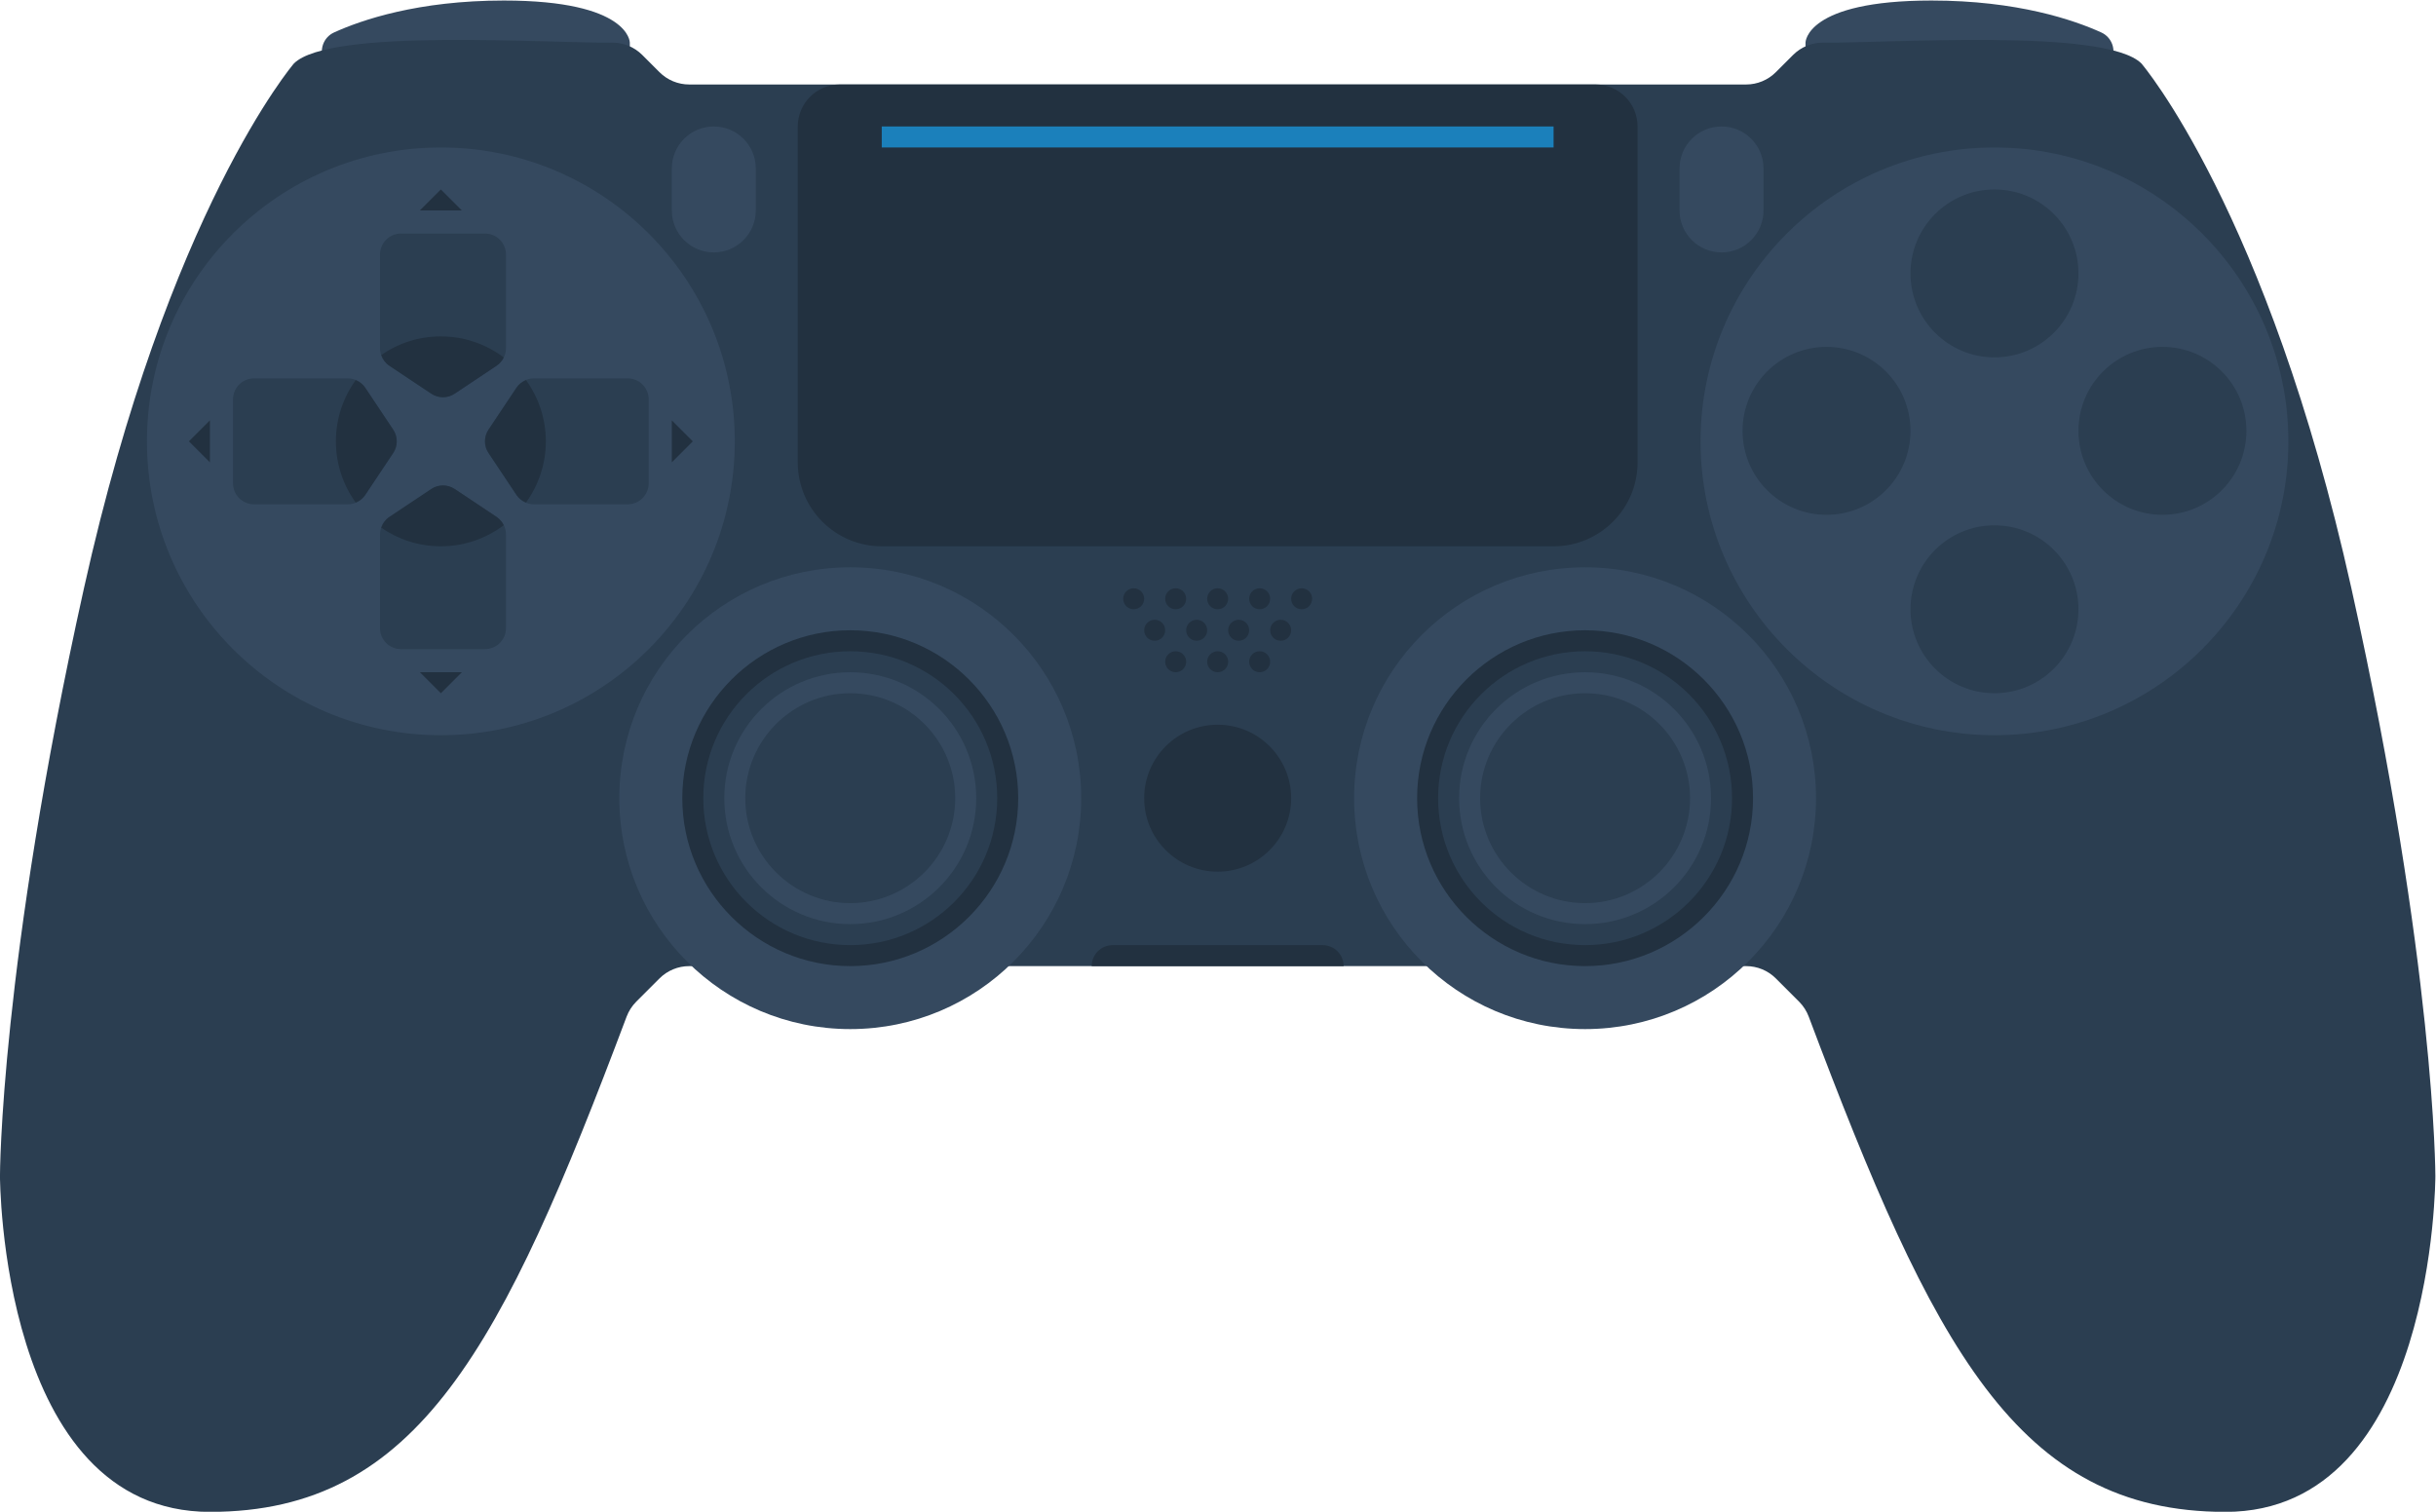 <svg height="192" viewBox="0 0 309.333 192" width="309.333" xmlns="http://www.w3.org/2000/svg" xmlns:xlink="http://www.w3.org/1999/xlink"><clipPath id="a"><path d="m0 256h256v-256h-256z"/></clipPath><g clip-path="url(#a)" transform="matrix(1.333 0 0 -1.333 -16 266.667)"><path d="m0 0-1.124 2.247c-.506 1.012-.081 2.243.949 2.711 2.604 1.184 7.996 3.042 16.175 3.042 12 0 12-4 12-4v-4z" fill="#35495f" transform="translate(44 192)"/><path d="m0 0 1.124 2.247c.506 1.012.081 2.243-.949 2.711-2.604 1.184-7.996 3.042-16.175 3.042-12 0-12-4-12-4v-4z" fill="#35495f" transform="translate(212 192)"/><path d="m0 0c-8 36-20 50-20 50-3.404 3.404-24.189 1.911-30.307 1.987-1.079.013-2.115-.409-2.878-1.172l-1.643-1.643c-.751-.751-1.768-1.172-2.829-1.172h-100.686c-1.061 0-2.078.421-2.829 1.172l-1.643 1.643c-.763.763-1.799 1.185-2.878 1.172-6.118-.076-26.903 1.417-30.307-1.987 0 0-12-14-20-50s-8-56-8-56 0-32 20-32c19.829 0 27.863 15.728 39.694 47.185.2.532.514 1.023.916 1.425l2.218 2.218c.751.751 1.768 1.172 2.829 1.172h50.343 50.343c1.061 0 2.078-.421 2.829-1.172l2.218-2.218c.402-.402.716-.893.916-1.425 11.831-31.457 19.865-47.185 39.694-47.185 20 0 20 32 20 32s0 20-8 56" fill="#2b3e51" transform="translate(236 144)"/><path d="m0 0h-64c-4.418 0-8 3.582-8 8v32c0 2.209 1.791 4 4 4h72c2.209 0 4-1.791 4-4v-32c0-4.418-3.582-8-8-8" fill="#223140" transform="translate(160 148)"/><path d="m160 186h-64v2h64z" fill="#1b80bb"/><path d="m0 0c0-15.464-12.536-28-28-28s-28 12.536-28 28 12.536 28 28 28 28-12.536 28-28" fill="#35495f" transform="translate(82 158)"/><path d="m0 0c-15.439 0-28 12.561-28 28s12.561 28 28 28 28-12.561 28-28-12.561-28-28-28" fill="#35495f" transform="translate(202 130)"/><path d="m0 0c-2.209 0-4 1.791-4 4v4c0 2.209 1.791 4 4 4 2.209 0 4-1.791 4-4v-4c0-2.209-1.791-4-4-4" fill="#35495f" transform="translate(80 176)"/><path d="m0 0c-2.209 0-4 1.791-4 4v4c0 2.209 1.791 4 4 4s4-1.791 4-4v-4c0-2.209-1.791-4-4-4" fill="#35495f" transform="translate(176 176)"/><path d="m0 0h-8.93c-1.104 0-2-.895-2-2v-8c0-1.105.896-2 2-2h8.93c.669 0 1.293.334 1.664.891l2.667 4c.448.671.448 1.547 0 2.218l-2.667 4c-.371.557-.995.891-1.664.891" fill="#2b3e51" transform="translate(45.132 164)"/><path d="m0 0h8.93c1.104 0 2-.895 2-2v-8c0-1.105-.896-2-2-2h-8.93c-.669 0-1.293.334-1.664.891l-2.667 4c-.448.671-.448 1.547 0 2.218l2.667 4c.371.557.995.891 1.664.891" fill="#2b3e51" transform="translate(62.868 164)"/><path d="m0 0v8.93c0 1.104-.895 2-2 2h-8c-1.105 0-2-.896-2-2v-8.93c0-.669.334-1.293.891-1.664l4-2.667c.671-.448 1.547-.448 2.218 0l4 2.667c.557.371.891.995.891 1.664" fill="#2b3e51" transform="translate(60.202 166.869)"/><path d="m0 0v-8.93c0-1.104-.895-2-2-2h-8c-1.105 0-2 .896-2 2v8.93c0 .669.334 1.293.891 1.664l4 2.667c.671.448 1.547.448 2.218 0l4-2.667c.557-.371.891-.995.891-1.664" fill="#2b3e51" transform="translate(60.202 149.131)"/><path d="m0 0v-4l-2 2z" fill="#223140" transform="translate(32 160)"/><path d="m0 0v4l2-2z" fill="#223140" transform="translate(76 156)"/><path d="m0 0h-4l2 2z" fill="#223140" transform="translate(56 180)"/><path d="m0 0h4l-2-2z" fill="#223140" transform="translate(52 136)"/><path d="m0 0c0-12.15-9.85-22-22-22s-22 9.85-22 22 9.85 22 22 22 22-9.85 22-22" fill="#35495f" transform="translate(115 124)"/><path d="m0 0c-8.822 0-16-7.178-16-16s7.178-16 16-16 16 7.178 16 16-7.178 16-16 16" fill="#223140" transform="translate(93 140)"/><path d="m0 0c0-7.732-6.268-14-14-14s-14 6.268-14 14 6.268 14 14 14 14-6.268 14-14" fill="#2b3e51" transform="translate(107 124)"/><path d="m0 0c-6.627 0-12-5.373-12-12s5.373-12 12-12 12 5.373 12 12-5.373 12-12 12m0-2c5.514 0 10-4.486 10-10s-4.486-10-10-10-10 4.486-10 10 4.486 10 10 10" fill="#35495f" transform="translate(93 136)"/><path d="m0 0c0-12.15-9.85-22-22-22s-22 9.85-22 22 9.85 22 22 22 22-9.85 22-22" fill="#35495f" transform="translate(185 124)"/><path d="m0 0c-8.822 0-16-7.178-16-16s7.178-16 16-16 16 7.178 16 16-7.178 16-16 16" fill="#223140" transform="translate(163 140)"/><path d="m0 0c0-7.732-6.268-14-14-14s-14 6.268-14 14 6.268 14 14 14 14-6.268 14-14" fill="#2b3e51" transform="translate(177 124)"/><path d="m0 0c-6.627 0-12-5.373-12-12s5.373-12 12-12 12 5.373 12 12-5.373 12-12 12m0-2c5.514 0 10-4.486 10-10s-4.486-10-10-10-10 4.486-10 10 4.486 10 10 10" fill="#35495f" transform="translate(163 136)"/><g fill="#223140"><path d="m0 0c0-3.866-3.134-7-7-7s-7 3.134-7 7 3.134 7 7 7 7-3.134 7-7" transform="translate(135 124)"/><path d="m0 0c0-.552.448-1 1-1s1 .448 1 1-.448 1-1 1-1-.448-1-1" transform="translate(119 143)"/><path d="m0 0c0-.552.448-1 1-1s1 .448 1 1-.448 1-1 1-1-.448-1-1" transform="translate(123 143)"/><path d="m0 0c0-.552.448-1 1-1s1 .448 1 1-.448 1-1 1-1-.448-1-1" transform="translate(127 143)"/><path d="m0 0c0-.552.448-1 1-1s1 .448 1 1-.448 1-1 1-1-.448-1-1" transform="translate(131 143)"/><path d="m0 0c0-.552.448-1 1-1s1 .448 1 1-.448 1-1 1-1-.448-1-1" transform="translate(135 143)"/><path d="m0 0c0-.552.448-1 1-1s1 .448 1 1-.448 1-1 1-1-.448-1-1" transform="translate(121 140)"/><path d="m0 0c0-.552.448-1 1-1s1 .448 1 1-.448 1-1 1-1-.448-1-1" transform="translate(125 140)"/><path d="m0 0c0-.552.448-1 1-1s1 .448 1 1-.448 1-1 1-1-.448-1-1" transform="translate(129 140)"/><path d="m0 0c0-.552.448-1 1-1s1 .448 1 1-.448 1-1 1-1-.448-1-1" transform="translate(133 140)"/><path d="m0 0c0-.552.448-1 1-1s1 .448 1 1-.448 1-1 1-1-.448-1-1" transform="translate(123 137)"/><path d="m0 0c0-.552.448-1 1-1s1 .448 1 1-.448 1-1 1-1-.448-1-1" transform="translate(127 137)"/><path d="m0 0c0-.552.448-1 1-1s1 .448 1 1-.448 1-1 1-1-.448-1-1" transform="translate(131 137)"/><path d="m0 0h-24c0 1.105.895 2 2 2h20c1.105 0 2-.895 2-2" transform="translate(140 108)"/></g><path d="m0 0c0-4.418-3.582-8-8-8s-8 3.582-8 8 3.582 8 8 8 8-3.582 8-8" fill="#2b3e51" transform="translate(194 159)"/><path d="m0 0c0-4.418-3.582-8-8-8s-8 3.582-8 8 3.582 8 8 8 8-3.582 8-8" fill="#2b3e51" transform="translate(226 159)"/><path d="m0 0c-4.418 0-8 3.582-8 8s3.582 8 8 8 8-3.582 8-8-3.582-8-8-8" fill="#2b3e51" transform="translate(202 166)"/><path d="m0 0c-4.418 0-8 3.582-8 8s3.582 8 8 8 8-3.582 8-8-3.582-8-8-8" fill="#2b3e51" transform="translate(202 134)"/><path d="m0 0c-.361-.149-.682-.391-.905-.726l-2.667-4c-.448-.671-.448-1.547 0-2.218l2.667-4c.223-.335.544-.577.905-.726 1.185 1.643 1.89 3.655 1.89 5.835 0 2.18-.705 4.192-1.89 5.835" fill="#223140" transform="translate(62.11 163.835)"/><path d="m0 0c2.251 0 4.32.753 5.992 2.007-.154.314-.382.589-.681.789l-4 2.666c-.672.448-1.547.448-2.219 0l-4-2.666c-.37-.248-.63-.612-.77-1.023 1.613-1.116 3.568-1.773 5.678-1.773" fill="#223140" transform="translate(54 148)"/><path d="m0 0-2.667 4c-.223.335-.544.576-.905.726-1.185-1.644-1.89-3.655-1.89-5.835 0-2.181.705-4.192 1.89-5.835.361.149.682.39.905.725l2.667 4c.448.672.448 1.547 0 2.219" fill="#223140" transform="translate(49.462 159.109)"/><path d="m0 0 4 2.667c.299.199.527.475.68.788-1.671 1.255-3.741 2.007-5.991 2.007-2.111 0-4.065-.657-5.679-1.773.141-.41.4-.775.771-1.022l4-2.667c.672-.448 1.547-.448 2.219 0" fill="#223140" transform="translate(55.311 162.538)"/></g></svg>